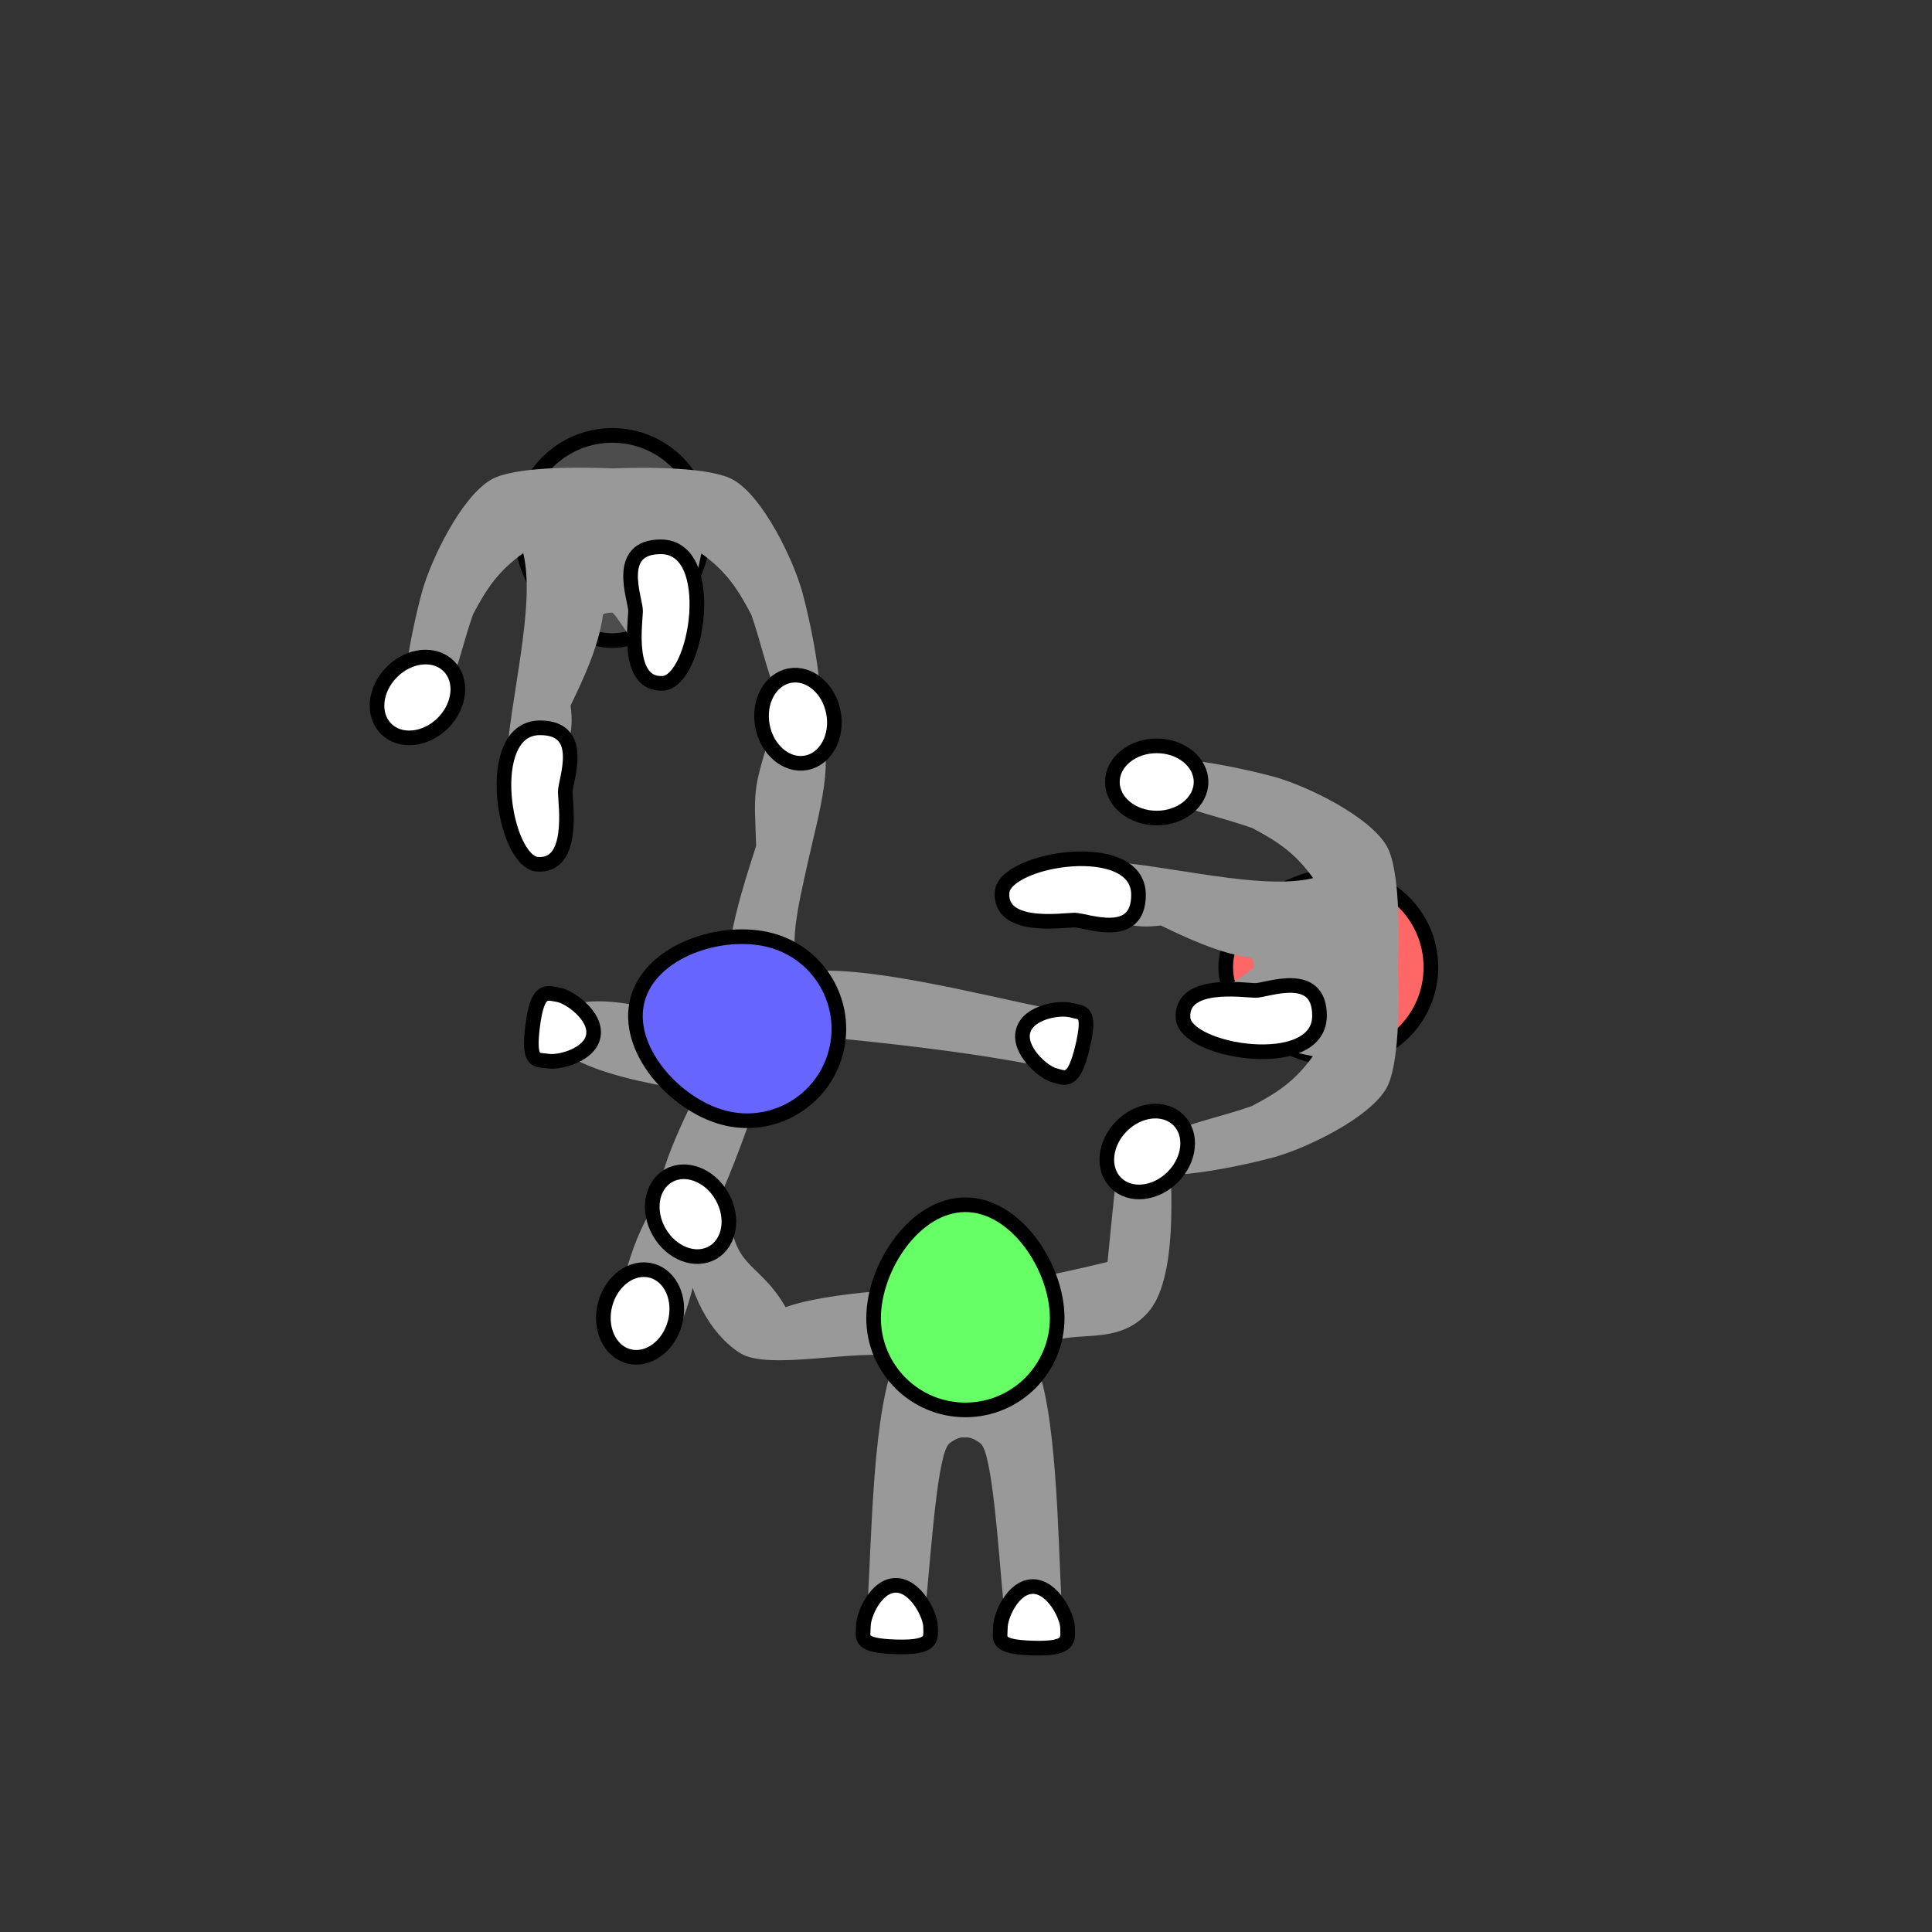 <?xml version="1.0" encoding="UTF-8" standalone="no"?>
<!-- Created with Inkscape (http://www.inkscape.org/) -->

<svg
   width="35mm"
   height="35mm"
   viewBox="0 0 35 35"
   version="1.1"
   id="svg1"
   xml:space="preserve"
   inkscape:version="1.4 (e7c3feb100, 2024-10-09)"
   sodipodi:docname="q_p1.svg"
   xmlns:inkscape="http://www.inkscape.org/namespaces/inkscape"
   xmlns:sodipodi="http://sodipodi.sourceforge.net/DTD/sodipodi-0.dtd"
   xmlns="http://www.w3.org/2000/svg"
   xmlns:svg="http://www.w3.org/2000/svg"><rect x="0" y="0" width="35" height="35" fill="#333333" stroke="none"/><sodipodi:namedview
     id="namedview1"
     pagecolor="#ffffff"
     bordercolor="#000000"
     borderopacity="0.25"
     inkscape:showpageshadow="2"
     inkscape:pageopacity="0.0"
     inkscape:pagecheckerboard="0"
     inkscape:deskcolor="#d1d1d1"
     inkscape:document-units="mm"
     inkscape:zoom="3.03832"
     inkscape:cx="133.46191"
     inkscape:cy="57.268491"
     inkscape:window-width="1290"
     inkscape:window-height="1023"
     inkscape:window-x="0"
     inkscape:window-y="0"
     inkscape:window-maximized="0"
     inkscape:current-layer="layer1"><sodipodi:guide
       position="0.174,17.54"
       orientation="0,132.283"
       id="guide5"
       inkscape:locked="false" /><sodipodi:guide
       position="35,35"
       orientation="132.283,0"
       id="guide6"
       inkscape:locked="false" /><sodipodi:guide
       position="35,0"
       orientation="0,-132.283"
       id="guide7"
       inkscape:locked="false" /><sodipodi:guide
       position="17.504,35.914"
       orientation="-132.283,0"
       id="guide8"
       inkscape:locked="false" /></sodipodi:namedview><defs
     id="defs1"><inkscape:path-effect
       effect="mirror_symmetry"
       start_point="17.298,16.235"
       end_point="17.313,7.81"
       center_point="17.306,12.023"
       id="path-effect5"
       is_visible="true"
       lpeversion="1.2"
       lpesatellites=""
       mode="free"
       discard_orig_path="false"
       fuse_paths="true"
       oposite_fuse="false"
       split_items="false"
       split_open="false"
       link_styles="false" /><inkscape:path-effect
       effect="mirror_symmetry"
       start_point="17.298,16.235"
       end_point="17.313,7.81"
       center_point="17.306,12.023"
       id="path-effect5-7"
       is_visible="true"
       lpeversion="1.2"
       lpesatellites=""
       mode="free"
       discard_orig_path="false"
       fuse_paths="true"
       oposite_fuse="false"
       split_items="false"
       split_open="false"
       link_styles="false" /><inkscape:path-effect
       effect="mirror_symmetry"
       start_point="17.298,16.235"
       end_point="17.313,7.81"
       center_point="17.306,12.023"
       id="path-effect5-6"
       is_visible="true"
       lpeversion="1.2"
       lpesatellites=""
       mode="free"
       discard_orig_path="false"
       fuse_paths="true"
       oposite_fuse="false"
       split_items="false"
       split_open="false"
       link_styles="false" /><inkscape:path-effect
       effect="mirror_symmetry"
       start_point="17.298,16.235"
       end_point="17.313,7.81"
       center_point="17.306,12.023"
       id="path-effect5-3"
       is_visible="true"
       lpeversion="1.2"
       lpesatellites=""
       mode="free"
       discard_orig_path="false"
       fuse_paths="true"
       oposite_fuse="false"
       split_items="false"
       split_open="false"
       link_styles="false" /><inkscape:path-effect
       effect="mirror_symmetry"
       start_point="17.298,16.235"
       end_point="17.313,7.81"
       center_point="17.306,12.023"
       id="path-effect5-66"
       is_visible="true"
       lpeversion="1.2"
       lpesatellites=""
       mode="free"
       discard_orig_path="false"
       fuse_paths="true"
       oposite_fuse="false"
       split_items="false"
       split_open="false"
       link_styles="false" /><inkscape:path-effect
       effect="mirror_symmetry"
       start_point="17.298,16.235"
       end_point="17.313,7.81"
       center_point="17.306,12.023"
       id="path-effect5-4"
       is_visible="true"
       lpeversion="1.2"
       lpesatellites=""
       mode="free"
       discard_orig_path="false"
       fuse_paths="true"
       oposite_fuse="false"
       split_items="false"
       split_open="false"
       link_styles="false" /><inkscape:path-effect
       effect="mirror_symmetry"
       start_point="17.298,16.235"
       end_point="17.313,7.81"
       center_point="17.306,12.023"
       id="path-effect5-4-7"
       is_visible="true"
       lpeversion="1.2"
       lpesatellites=""
       mode="free"
       discard_orig_path="false"
       fuse_paths="true"
       oposite_fuse="false"
       split_items="false"
       split_open="false"
       link_styles="false" /><inkscape:path-effect
       effect="mirror_symmetry"
       start_point="17.298,16.235"
       end_point="17.313,7.81"
       center_point="17.306,12.023"
       id="path-effect5-41"
       is_visible="true"
       lpeversion="1.2"
       lpesatellites=""
       mode="free"
       discard_orig_path="false"
       fuse_paths="true"
       oposite_fuse="false"
       split_items="false"
       split_open="false"
       link_styles="false" /><inkscape:path-effect
       effect="mirror_symmetry"
       start_point="17.298,16.235"
       end_point="17.313,7.81"
       center_point="17.306,12.023"
       id="path-effect5-4-0"
       is_visible="true"
       lpeversion="1.2"
       lpesatellites=""
       mode="free"
       discard_orig_path="false"
       fuse_paths="true"
       oposite_fuse="false"
       split_items="false"
       split_open="false"
       link_styles="false" /><inkscape:path-effect
       effect="mirror_symmetry"
       start_point="17.494,16.3"
       end_point="17.509,7.876"
       center_point="17.502,12.088"
       id="path-effect5-4-0-9"
       is_visible="true"
       lpeversion="1.2"
       lpesatellites=""
       mode="free"
       discard_orig_path="false"
       fuse_paths="true"
       oposite_fuse="false"
       split_items="false"
       split_open="false"
       link_styles="false" /><inkscape:path-effect
       effect="mirror_symmetry"
       start_point="17.298,16.235"
       end_point="17.313,7.81"
       center_point="17.306,12.023"
       id="path-effect5-4-0-0"
       is_visible="true"
       lpeversion="1.2"
       lpesatellites=""
       mode="free"
       discard_orig_path="false"
       fuse_paths="true"
       oposite_fuse="false"
       split_items="false"
       split_open="false"
       link_styles="false" /><inkscape:path-effect
       effect="mirror_symmetry"
       start_point="17.494,16.3"
       end_point="17.509,7.876"
       center_point="17.502,12.088"
       id="path-effect5-4-0-9-7"
       is_visible="true"
       lpeversion="1.2"
       lpesatellites=""
       mode="free"
       discard_orig_path="false"
       fuse_paths="true"
       oposite_fuse="false"
       split_items="false"
       split_open="false"
       link_styles="false" /><inkscape:path-effect
       effect="mirror_symmetry"
       start_point="17.494,16.3"
       end_point="17.509,7.876"
       center_point="17.502,12.088"
       id="path-effect5-4-0-9-3"
       is_visible="true"
       lpeversion="1.2"
       lpesatellites=""
       mode="free"
       discard_orig_path="false"
       fuse_paths="true"
       oposite_fuse="false"
       split_items="false"
       split_open="false"
       link_styles="false" /><inkscape:path-effect
       effect="mirror_symmetry"
       start_point="17.298,16.235"
       end_point="17.313,7.81"
       center_point="17.306,12.023"
       id="path-effect5-4-6"
       is_visible="true"
       lpeversion="1.2"
       lpesatellites=""
       mode="free"
       discard_orig_path="false"
       fuse_paths="true"
       oposite_fuse="false"
       split_items="false"
       split_open="false"
       link_styles="false" /><inkscape:path-effect
       effect="mirror_symmetry"
       start_point="17.494,16.3"
       end_point="17.509,7.876"
       center_point="17.502,12.088"
       id="path-effect5-4-0-9-72"
       is_visible="true"
       lpeversion="1.2"
       lpesatellites=""
       mode="free"
       discard_orig_path="false"
       fuse_paths="true"
       oposite_fuse="false"
       split_items="false"
       split_open="false"
       link_styles="false" /><inkscape:path-effect
       effect="mirror_symmetry"
       start_point="17.494,16.3"
       end_point="17.509,7.876"
       center_point="17.502,12.088"
       id="path-effect5-4-0-9-72-8"
       is_visible="true"
       lpeversion="1.2"
       lpesatellites=""
       mode="free"
       discard_orig_path="false"
       fuse_paths="true"
       oposite_fuse="false"
       split_items="false"
       split_open="false"
       link_styles="false" /><inkscape:path-effect
       effect="mirror_symmetry"
       start_point="17.298,16.235"
       end_point="17.313,7.81"
       center_point="17.306,12.023"
       id="path-effect5-4-6-1"
       is_visible="true"
       lpeversion="1.2"
       lpesatellites=""
       mode="free"
       discard_orig_path="false"
       fuse_paths="true"
       oposite_fuse="false"
       split_items="false"
       split_open="false"
       link_styles="false" /><inkscape:path-effect
       effect="mirror_symmetry"
       start_point="17.298,16.235"
       end_point="17.313,7.81"
       center_point="17.306,12.023"
       id="path-effect5-4-6-2"
       is_visible="true"
       lpeversion="1.2"
       lpesatellites=""
       mode="free"
       discard_orig_path="false"
       fuse_paths="true"
       oposite_fuse="false"
       split_items="false"
       split_open="false"
       link_styles="false" /></defs><g
     inkscape:label="Layer 1"
     inkscape:groupmode="layer"
     id="layer1"><path
       style="fill:#999999;fill-opacity:1;stroke:none;stroke-width:0.265;stroke-dasharray:none;stroke-opacity:1"
       d="m 18.726,29.332 c 0.262,0.004 0.518,-0.082 0.508,-0.262 -0.072,-1.252 -0.081,-3.577 -0.51,-4.482 0.438,-0.679 1.392,-0.068 2.062,-0.799 0.545,-0.594 0.451,-2.217 0.383,-3.285 -0.368,-0.082 -0.421,-0.028 -0.867,0.051 -0.101,0.906 -0.238,2.305 -0.238,2.305 -0.768,0.194 -1.915,0.416 -2.578,0.539 -0.662,-0.125 -2.548,0.018 -3.254,0.282 -0.462,-0.8 -0.903,-0.69 -1,-1.597 -0.446,-0.081 -0.468,0.48 -0.836,0.561 0.113,0.976 0.59,1.607 1.018,1.871 0.521,0.321 2.149,-0.091 2.83,0.066 -0.432,0.904 -0.45,3.23 -0.527,4.482 -0.022,0.359 1.022,0.346 1.057,-0.012 0.101,-1.03 0.213,-2.744 0.428,-2.906 0.121,-0.092 0.211,-0.116 0.279,-0.105 0.068,-0.01 0.16,0.015 0.281,0.107 0.214,0.163 0.321,1.876 0.418,2.906 0.017,0.179 0.285,0.273 0.547,0.277 z"
       id="path4-6"
       sodipodi:nodetypes="cscssscccccscscscssc" /><path
       id="path1-3"
       style="fill:#66ff66;fill-opacity:1;stroke:#000000;stroke-width:0.265"
       d="m 15.826,23.879 c 0,-0.918 0.744,-2.054 1.663,-2.054 0.918,0 1.663,1.136 1.663,2.054 0,0.918 -0.744,1.663 -1.663,1.663 -0.918,0 -1.663,-0.744 -1.663,-1.663 z"
       sodipodi:nodetypes="zzzzz" /><path
       id="path1-7-1-1"
       style="fill:#ffffff;stroke:#000000;stroke-width:0.265;stroke-dasharray:none"
       d="m 18.123,29.48 c 0,-0.207 0.228,-0.738 0.589,-0.738 0.361,0 0.628,0.542 0.628,0.749 0,0.207 0.07,0.386 -0.628,0.365 -0.698,-0.021 -0.589,-0.168 -0.589,-0.375 z"
       sodipodi:nodetypes="ssszs" /><path
       id="path1-7-1-9-7"
       style="fill:#ffffff;stroke:#000000;stroke-width:0.265;stroke-dasharray:none"
       d="m 15.641,29.458 c 0,-0.207 0.228,-0.738 0.589,-0.738 0.361,0 0.628,0.542 0.628,0.749 0,0.207 0.07,0.386 -0.628,0.365 -0.698,-0.021 -0.589,-0.168 -0.589,-0.375 z"
       sodipodi:nodetypes="ssszs" /><path
       style="fill:#999999;fill-opacity:1;stroke:none;stroke-width:0.1"
       d="m 13.122,18.684 c 0,0 -2.866,-1.159 -3.13,-0.095 -0.217,0.874 2.789,1.198 2.789,1.198 z"
       id="path2"
       sodipodi:nodetypes="cscc"
       inkscape:transform-center-x="4.482036"
       inkscape:transform-center-y="-0.28970023" /><path
       id="path1-7-1-1-6"
       style="fill:#ffffff;stroke:#000000;stroke-width:0.265;stroke-dasharray:none"
       d="m 9.929,19.223 c 0.205,0.032 0.765,-0.11 0.821,-0.466 0.056,-0.357 -0.437,-0.705 -0.642,-0.737 -0.205,-0.032 -0.37,-0.13 -0.458,0.563 -0.088,0.693 0.074,0.608 0.279,0.64 z"
       sodipodi:nodetypes="ssszs"
       inkscape:transform-center-x="5.8428619"
       inkscape:transform-center-y="-0.64154728" /><path
       style="fill:#999999;fill-opacity:1;stroke:none;stroke-width:0.265;stroke-dasharray:none;stroke-opacity:1"
       d="m 12.928,21.956 c -0.288,0.642 -0.419,2.186 -0.85,2.275 -0.276,0.057 -0.658,0.021 -0.828,-0.442 -0.089,-0.243 0.206,-1.421 0.665,-2.041 0.013,-0.765 1.043,-2.659 1.39,-3.067 -0.368,-1.014 0.054,-2.302 0.393,-3.357 -0.031,-0.977 -0.078,-0.974 0.276,-2.07 0.514,-0.226 0.352,-0.381 0.763,-0.083 0.476,0.345 0.065,1.683 -0.1,2.441 -0.161,0.736 -0.399,1.658 -0.103,2.008 0.985,-0.184 3.237,0.401 4.466,0.651 0.352,0.071 0.07,1.076 -0.285,1.018 -1.331,-0.264 -3.428,-0.487 -4.756,-0.58 -0.032,0.88 -0.724,2.558 -1.033,3.248 z"
       id="path4-6-8"
       sodipodi:nodetypes="sssccccssccccs"
       inkscape:transform-center-x="0.8342454"
       inkscape:transform-center-y="-0.62446539" /><ellipse
       style="fill:#ffffff;fill-opacity:1;stroke:#000000;stroke-width:0.265;stroke-dasharray:none;stroke-opacity:1"
       id="path1-7-2-9-9-1-3-1"
       cx="-17.36"
       cy="19.978"
       rx="0.654"
       ry="0.803"
       transform="matrix(-0.966,-0.259,-0.259,0.966,0,0)"
       inkscape:transform-center-x="4.4354052"
       inkscape:transform-center-y="4.5375528" /><path
       id="path1-3-8"
       style="fill:#6666ff;fill-opacity:1;stroke:#000000;stroke-width:0.265"
       d="m 13.965,17.034 c -0.887,-0.238 -2.177,0.187 -2.415,1.074 -0.238,0.887 0.667,1.9 1.554,2.138 0.887,0.238 1.799,-0.289 2.036,-1.176 0.238,-0.887 -0.289,-1.799 -1.176,-2.036 z"
       sodipodi:nodetypes="zzzzz"
       inkscape:transform-center-x="2.6792646"
       inkscape:transform-center-y="-0.61765522" /><path
       id="path1-7-1-9-7-31"
       style="fill:#ffffff;stroke:#000000;stroke-width:0.265;stroke-dasharray:none"
       d="m 19.401,18.3 c -0.2,-0.054 -0.772,0.029 -0.866,0.378 -0.093,0.349 0.361,0.747 0.561,0.8 0.2,0.054 0.355,0.168 0.515,-0.512 0.16,-0.68 -0.01,-0.612 -0.21,-0.666 z"
       sodipodi:nodetypes="ssszs"
       inkscape:transform-center-x="-3.065543"
       inkscape:transform-center-y="-0.35100082" /><path
       id="path1-3-0-4"
       style="fill:#ff6666;fill-opacity:1;stroke:#000000;stroke-width:0.265"
       d="m 24.259,15.859 c -0.918,1e-6 -2.054,0.744 -2.054,1.663 -1e-6,0.918 1.136,1.663 2.054,1.663 0.918,-1e-6 1.663,-0.744 1.663,-1.663 10e-7,-0.918 -0.744,-1.663 -1.663,-1.663 z"
       sodipodi:nodetypes="zzzzz" /><path
       style="fill:#999999;fill-opacity:1;stroke:none;stroke-width:0.265;stroke-dasharray:none;stroke-opacity:1"
       d="m 23.784,19.135 c -0.333,0.46 -0.647,0.661 -1.109,0.904 -0.924,0.323 -1.969,0.432 -1.953,1.064 0.011,0.425 1.934,-0.02 2.367,-0.141 0.583,-0.163 1.709,-0.703 2.023,-1.24 0.241,-0.412 0.236,-1.574 0.213,-2.197 0.025,-0.624 0.035,-1.788 -0.205,-2.201 -0.313,-0.538 -1.435,-1.081 -2.018,-1.246 -0.433,-0.122 -2.357,-0.575 -2.369,-0.15 -0.019,0.633 1.029,0.746 1.951,1.072 0.461,0.245 0.774,0.447 1.105,0.908 -0.945,0.23 -2.597,-0.237 -3.85,-0.314 -0.359,-0.022 -0.424,1.02 -0.066,1.055 0.515,0.05 0.627,0.184 1.156,0.117 0.453,0.217 1.061,0.512 1.654,0.588 0.022,0.059 0.03,0.115 0.029,0.166 9.9e-5,0.051 -0.794,0.538 -0.816,0.597 -0.121,0.61 0.891,0.804 1.887,1.018 z"
       id="path4-6-3-2-0"
       sodipodi:nodetypes="cscccccssscsscccccc" /><ellipse
       style="fill:#ffffff;fill-opacity:1;stroke:#000000;stroke-width:0.265;stroke-dasharray:none;stroke-opacity:1"
       id="path1-7-2-9-9-1-3-4"
       cx="-14.166"
       cy="-20.955"
       rx="0.654"
       ry="0.803"
       transform="matrix(0,-1,-1,0,0,0)" /><path
       id="path1-7-1-1-4-1"
       style="fill:#ffffff;stroke:#000000;stroke-width:0.265;stroke-dasharray:none"
       d="m 21.432,18.445 c -0.048,-0.683 1.103,-0.504 1.31,-0.502 0.207,0.002 1.168,-0.396 1.162,0.463 -0.007,1.043 -2.428,0.653 -2.472,0.038 z"
       sodipodi:nodetypes="sszs" /><path
       id="path1-7-1-1-4-5-9"
       style="fill:#ffffff;stroke:#000000;stroke-width:0.265;stroke-dasharray:none"
       d="m 18.153,16.166 c -0.048,0.683 1.103,0.504 1.31,0.502 0.207,-0.002 1.168,0.396 1.162,-0.463 -0.007,-1.043 -2.428,-0.653 -2.472,-0.038 z"
       sodipodi:nodetypes="sszs" /><ellipse
       style="fill:#ffffff;fill-opacity:1;stroke:#000000;stroke-width:0.265;stroke-dasharray:none;stroke-opacity:1"
       id="path1-7-2-9-9-1"
       cx="29.447"
       cy="0.055"
       rx="0.654"
       ry="0.803"
       transform="rotate(45)" /><path
       id="path1-3-0-4-6"
       style="fill:#4d4d4d;fill-opacity:1;stroke:#000000;stroke-width:0.265"
       d="m 9.43,9.551 c 7e-7,0.918 0.744,2.054 1.663,2.054 0.918,10e-7 1.663,-1.136 1.663,-2.054 -10e-7,-0.918 -0.744,-1.663 -1.663,-1.663 -0.918,-5e-7 -1.663,0.744 -1.663,1.663 z"
       sodipodi:nodetypes="zzzzz" /><path
       style="fill:#999999;fill-opacity:1;stroke:none;stroke-width:0.265;stroke-dasharray:none;stroke-opacity:1"
       d="m 12.706,10.026 c 0.46,0.333 0.661,0.647 0.904,1.109 0.323,0.924 0.432,1.969 1.064,1.953 0.425,-0.011 -0.02,-1.934 -0.141,-2.367 C 14.371,10.138 13.831,9.013 13.294,8.698 12.882,8.457 11.72,8.463 11.097,8.485 10.473,8.46 9.308,8.45 8.896,8.69 8.357,9.003 7.814,10.125 7.649,10.708 c -0.122,0.433 -0.575,2.357 -0.15,2.369 0.633,0.019 0.746,-1.029 1.072,-1.951 0.245,-0.461 0.447,-0.774 0.908,-1.105 0.23,0.945 -0.237,2.597 -0.314,3.85 -0.022,0.359 1.02,0.424 1.055,0.066 0.05,-0.515 0.184,-0.627 0.117,-1.156 0.217,-0.453 0.512,-1.061 0.588,-1.654 0.059,-0.022 0.115,-0.03 0.166,-0.029 0.051,-9.8e-5 0.538,0.794 0.597,0.816 0.61,0.121 0.804,-0.891 1.018,-1.887 z"
       id="path4-6-3-2-0-4"
       sodipodi:nodetypes="cscccccssscsscccccc" /><ellipse
       style="fill:#ffffff;fill-opacity:1;stroke:#000000;stroke-width:0.265;stroke-dasharray:none;stroke-opacity:1"
       id="path1-7-2-9-9-1-3-3"
       cx="-14.284"
       cy="3.588"
       rx="0.654"
       ry="0.803"
       transform="matrix(-0.707,-0.707,-0.707,0.707,0,0)" /><path
       id="path1-7-1-1-4-1-0"
       style="fill:#ffffff;stroke:#000000;stroke-width:0.265;stroke-dasharray:none"
       d="m 12.016,12.378 c -0.683,0.048 -0.504,-1.103 -0.502,-1.31 0.002,-0.207 -0.396,-1.168 0.463,-1.162 1.043,0.007 0.653,2.428 0.038,2.472 z"
       sodipodi:nodetypes="sszs" /><path
       id="path1-7-1-1-4-5-9-3"
       style="fill:#ffffff;stroke:#000000;stroke-width:0.265;stroke-dasharray:none"
       d="m 9.738,15.657 c 0.683,0.048 0.504,-1.103 0.502,-1.31 -0.002,-0.207 0.396,-1.168 -0.463,-1.162 -1.043,0.007 -0.653,2.428 -0.038,2.472 z"
       sodipodi:nodetypes="sszs" /><ellipse
       style="fill:#ffffff;fill-opacity:1;stroke:#000000;stroke-width:0.265;stroke-dasharray:none;stroke-opacity:1"
       id="path1-7-2-9-9-1-3-9-9-8-5-4"
       cx="-11.776"
       cy="15.483"
       rx="0.654"
       ry="0.803"
       transform="matrix(-0.983,0.186,0.186,0.983,0,0)" /><ellipse
       style="fill:#ffffff;fill-opacity:1;stroke:#000000;stroke-width:0.265;stroke-dasharray:none;stroke-opacity:1"
       id="path1-7-2-9-9-1-3-1-6"
       cx="0.164"
       cy="25.305"
       rx="0.654"
       ry="0.803"
       transform="matrix(-0.866,0.5,0.5,0.866,0,0)"
       inkscape:transform-center-x="-0.041440662"
       inkscape:transform-center-y="0.03326206" /></g></svg>
